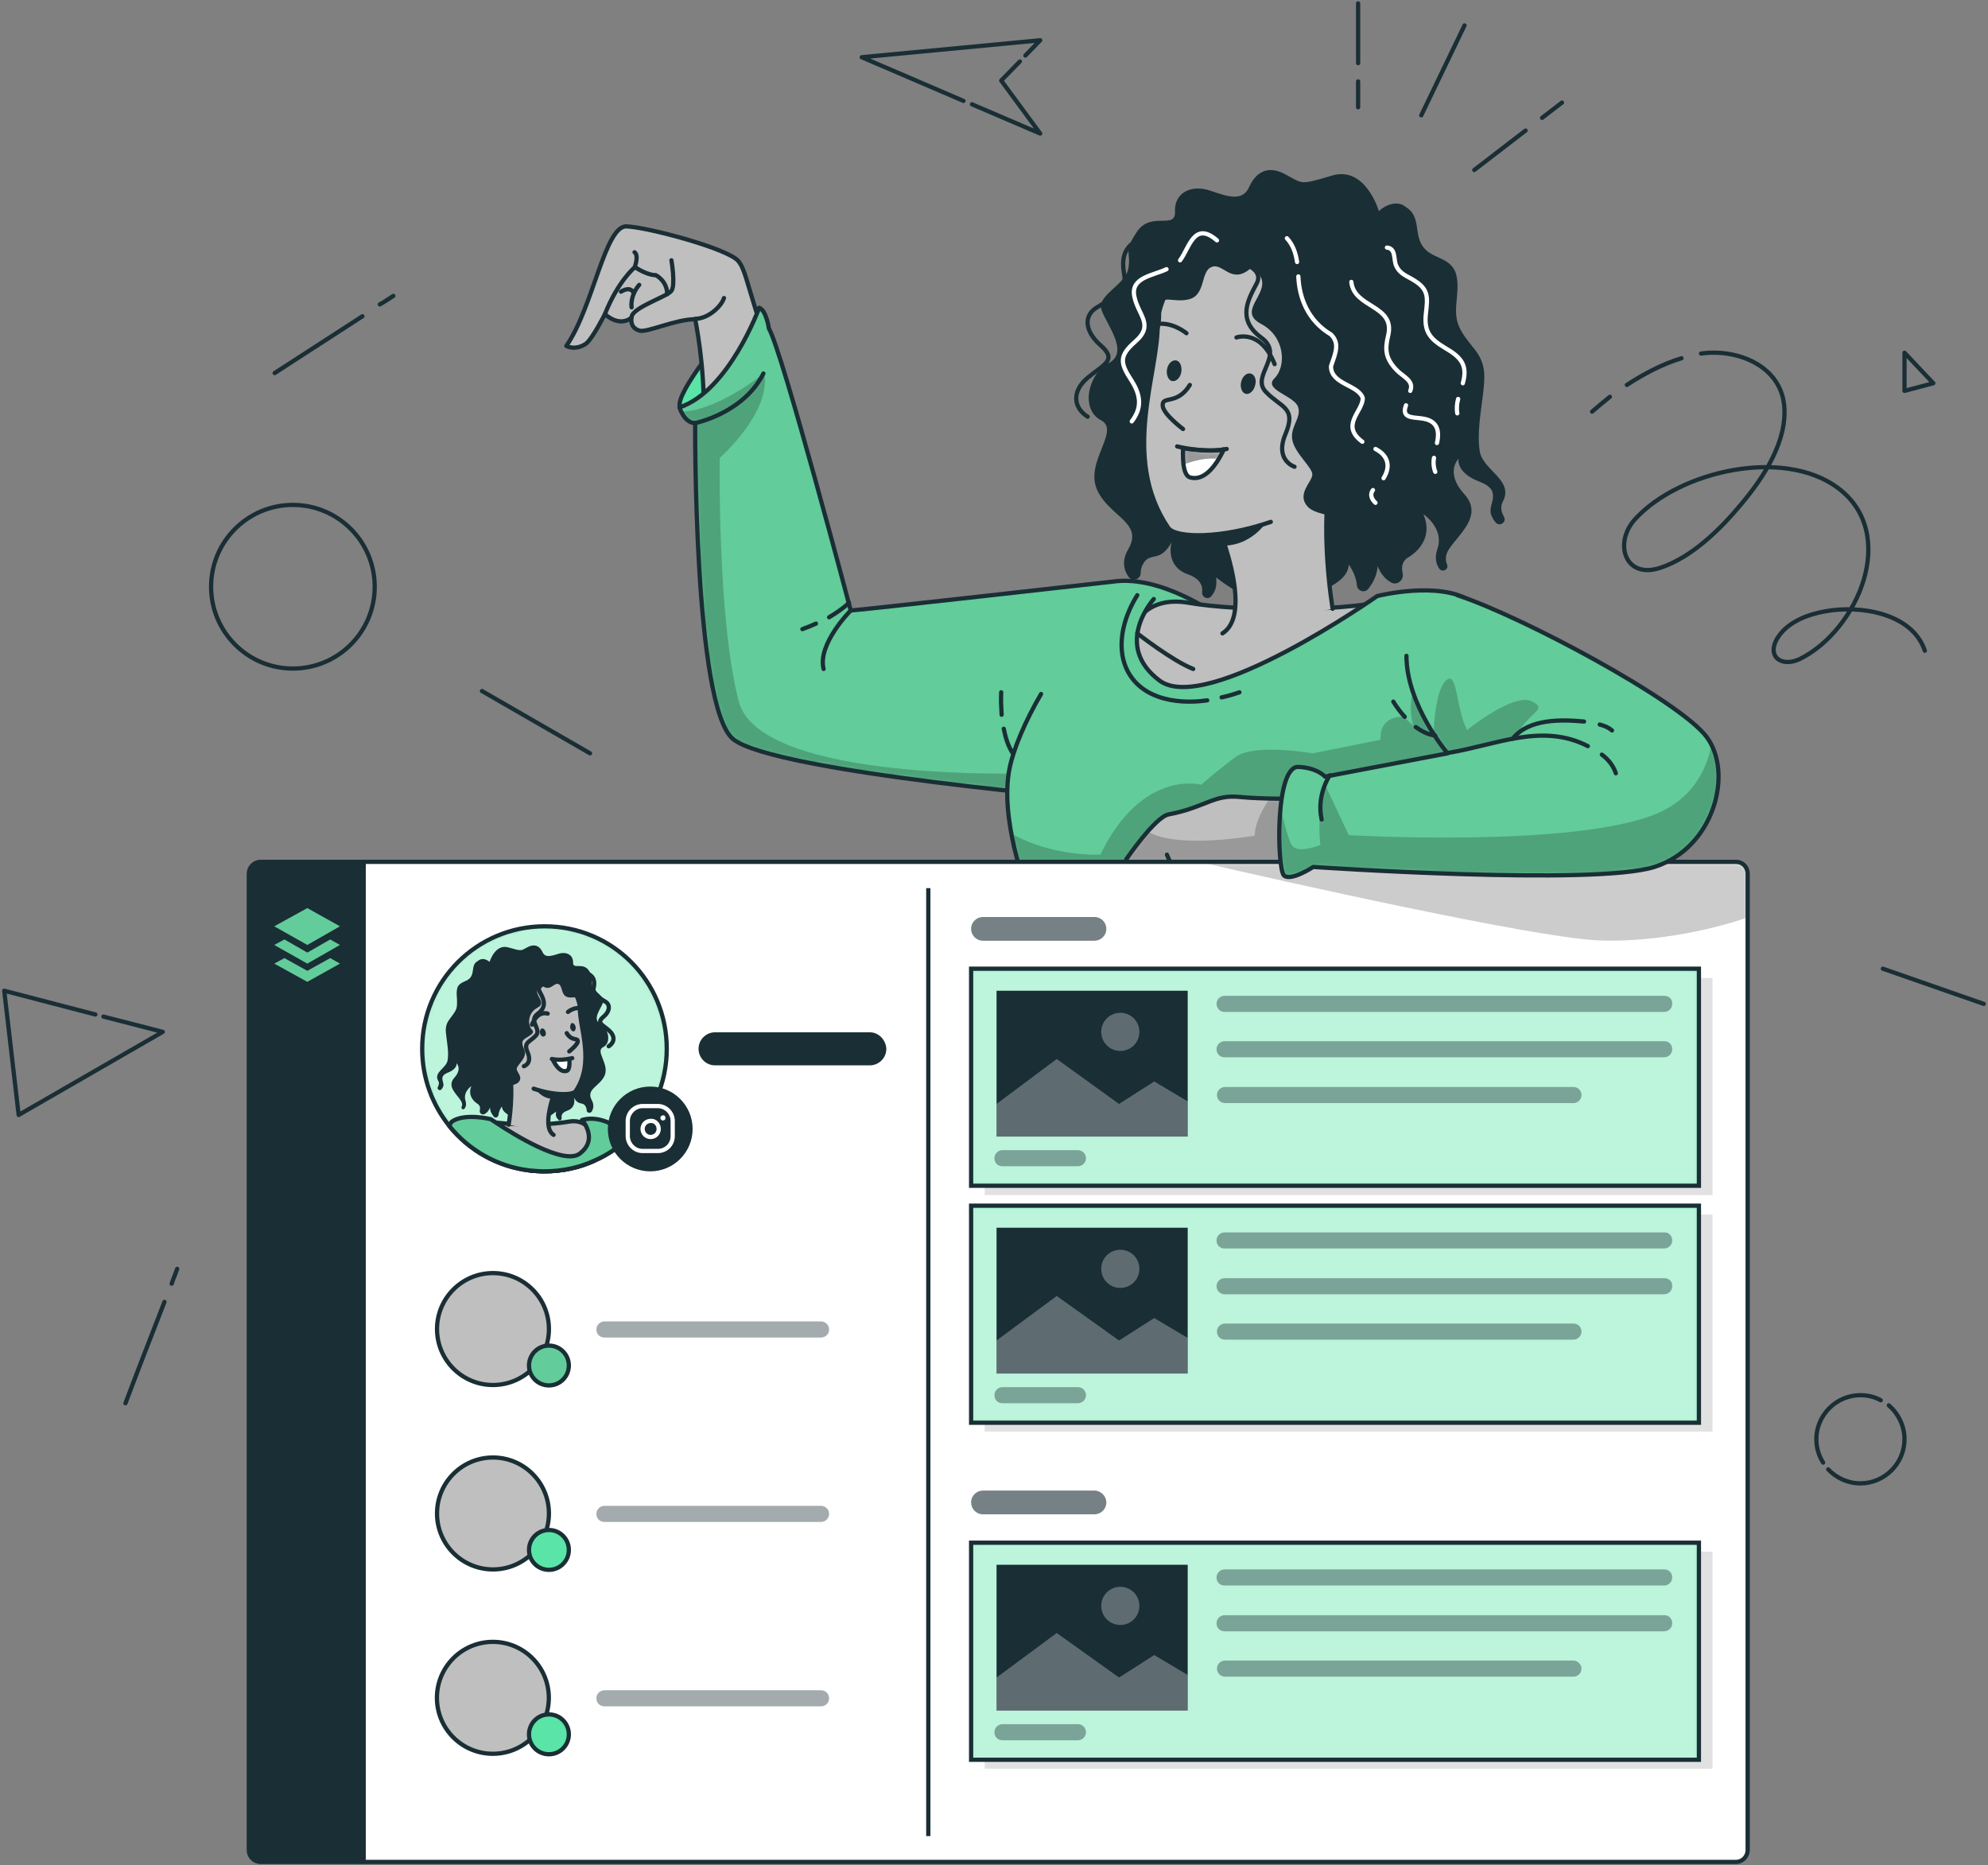 <svg width="469" height="440" viewBox="0 0 469 440" fill="none" xmlns="http://www.w3.org/2000/svg">
<rect x="0" y="0" width="469" height="440" fill="#808080" stroke="none"/>
<path d="M69.1 157.7C79.759 157.7 88.4 149.059 88.4 138.4C88.4 127.741 79.759 119.1 69.1 119.1C58.441 119.1 49.8 127.741 49.8 138.4C49.8 149.059 58.441 157.7 69.1 157.7Z" stroke="#1A2E35" stroke-miterlimit="10" stroke-linecap="round" stroke-linejoin="round"/>
<path d="M401.3 83.4C409.6 82.2 419.9 86.1 420.9 95.5C421.8 104 416 112.7 410.8 118.9C405.9 124.8 399.2 131.4 391.8 133.9C383.3 136.8 380.6 128 385.8 122.4C396.2 111.1 420.7 105.5 433.6 115.1C448.1 125.9 438.3 148.6 424.7 155.4C420.3 157.6 416.4 154.8 419.6 150.1C422 146.6 426.6 144.9 430.6 144.2C438.6 142.7 451.1 144.5 454.1 153.5M383.8 90.8C387.8 88.2 392.1 85.9 396.7 84.5M375.6 97.1C377 95.9 378.4 94.7 379.8 93.6M241.9 13.1L245.4 9.5L203.3 13.5L227.3 23.8M229.3 24.6L245.4 31.5L236.2 19L240.6 14.5M320.4 14.9V0.8M320.4 25.3V19.2M335.3 27.2L345.5 6M363.8 27.8C365.4 26.6 366.9 25.4 368.5 24.2M347.8 40.1C351.8 37 355.9 33.9 359.9 30.8M22.5 239.3L1 233.7L4.4 263L38.4 243.4L24.4 239.8M444.2 228.5L468 236.8M431.3 346.6C433.2 348.6 435.9 349.9 438.9 349.9C444.6 349.9 449.3 345.2 449.3 339.5C449.3 336.3 447.8 333.4 445.6 331.5M443.7 330.3C442.3 329.5 440.6 329.1 438.9 329.1C433.2 329.1 428.5 333.8 428.5 339.5C428.5 341.5 429.1 343.4 430.1 345M38.8 307.1C35.7 315.1 32.6 323 29.6 331M41.8 299.3C41.4 300.5 40.9 301.6 40.5 302.8M113.7 163L139.2 177.7M85.5 74.6C78.6 79.1 71.7 83.5 64.8 88M92.8 69.8C91.7 70.5 90.7 71.2 89.6 71.8M449.3 83.2V92.2L456.1 90.4L449.3 83.2Z" stroke="#1A2E35" stroke-miterlimit="10" stroke-linecap="round" stroke-linejoin="round"/>
<path d="M160.4 96C159.2 92.6 172.1 77.4 172.1 77.4L179.1 84.8C179.1 84.9 162.7 102.7 160.4 96Z" fill="#5AE4A7" stroke="#1A2E35" stroke-miterlimit="10" stroke-linecap="round" stroke-linejoin="round"/>
<path d="M142.7 74.1C146.5 77.4 149 74.9 149 74.9C149 74.9 148.4 77.3 150.9 78C152.6 78.5 159.4 75.3 164 75.3C164 75.3 166.3 86.2 166 97.9C166 97.9 181.7 99.5 183.8 88.3C183.8 88.3 180.8 81.2 178.8 74.7C176 65.9 175.7 63.5 174.2 61.6C171.9 58.7 152.9 53.6 147.8 53.4C142.7 53.2 139.9 72.6 133.6 81.6C133.6 81.6 135.6 82.8 138.2 81.1C139.8 79.9 142.7 74.1 142.7 74.1Z" fill="#BFBFBF" stroke="#1A2E35" stroke-miterlimit="10" stroke-linecap="round" stroke-linejoin="round"/>
<path d="M142.7 74.1C145.8 66.3 149.7 63.1 149.7 63.1C149.7 63.1 150.8 60.3 149.7 59.5M149 74.8C149.2 72.5 157.4 70 158.4 68.6C159.4 67.2 158.4 61.4 158.4 61.4M164 75.2C167 75.2 170.1 72.4 170.8 70.3" stroke="#1A2E35" stroke-miterlimit="10" stroke-linecap="round" stroke-linejoin="round"/>
<path d="M149.8 63C149.8 63 152.5 64.9 154.7 64.9C154.7 64.9 157.4 66.2 157.4 69.4M150.8 67.2C150.8 67.2 148.7 69.4 149 72.5M146.5 68.8C146.5 68.8 148.4 67.5 149.3 68.8" stroke="#1A2E35" stroke-miterlimit="10" stroke-linecap="round" stroke-linejoin="round"/>
<path d="M287.1 145.1C287.1 145.1 273.9 135.5 262.5 137.2C262.5 137.2 202.1 144 200.7 144C200.7 144 184.5 82.7 181.4 77.5C181.4 77.5 180.8 73.2 179.1 72.6C179.1 72.6 172 92.2 160.3 96.1C160.3 96.1 161.4 99.8 164 99.8C164 99.8 163.6 166.4 172.9 174.3C182.3 182.2 261.2 188.8 261.2 188.8L287.1 145.1Z" fill="#62CC9A"/>
<mask id="mask0_280_153" style="mask-type:luminance" maskUnits="userSpaceOnUse" x="160" y="72" width="128" height="117">
<path d="M287.1 145.1C287.1 145.1 273.9 135.5 262.5 137.2C262.5 137.2 202.1 144 200.7 144C200.7 144 184.5 82.7 181.4 77.5C181.4 77.5 180.8 73.2 179.1 72.6C179.1 72.6 172 92.2 160.3 96.1C160.3 96.1 161.4 99.8 164 99.8C164 99.8 163.6 166.4 172.9 174.3C182.3 182.2 261.2 188.8 261.2 188.8L287.1 145.1V145.1Z" fill="white"/>
</mask>
<g mask="url(#mask0_280_153)">
<path opacity="0.2" d="M243.9 182.4L240 186.7C215.9 184.2 179.3 179.5 173.1 174.3C163.8 166.4 164.2 99.8 164.2 99.8C162.5 99.8 161.5 98.2 161 97.1C169.7 96.7 180.3 88 180.3 88C182 97.3 169.8 108 169.8 108C169.8 108 169.2 146.2 174.3 165.5C179.4 184.8 243.9 182.4 243.9 182.4Z" fill="black"/>
</g>
<path d="M287.1 145.1C287.1 145.1 273.9 135.5 262.5 137.2C262.5 137.2 202.1 144 200.7 144C200.7 144 184.5 82.7 181.4 77.5C181.4 77.5 180.8 73.2 179.1 72.6C179.1 72.6 172 92.2 160.3 96.1C160.3 96.1 161.4 99.8 164 99.8C164 99.8 163.6 166.4 172.9 174.3C182.3 182.2 261.2 188.8 261.2 188.8L287.1 145.1Z" stroke="#1A2E35" stroke-miterlimit="10" stroke-linecap="round" stroke-linejoin="round"/>
<path d="M267.2 148.5C267.2 148.5 269.6 140.3 280.5 142.2C291.3 144.1 318.3 144.8 331.9 140.6C331.9 140.6 297.1 185.7 276.6 177.6C256 169.5 267.2 148.5 267.2 148.5Z" fill="#BFBFBF" stroke="#1A2E35" stroke-miterlimit="10" stroke-linecap="round" stroke-linejoin="round"/>
<path d="M325.3 49.8C325.3 49.8 322.2 39.1 314.3 41.4C306.5 43.7 307.5 43.4 303.2 41.1C298.9 38.8 296.2 40.8 294.7 44.1C293.2 47.4 290.2 46.6 285.6 45C281 43.4 277 45.5 277.2 49.9C277.4 54.3 271.5 49.7 268.2 54.7C264.9 59.6 266.9 59.3 266.2 63.3C265.5 67.3 258.6 69.6 259.9 73.2C261.2 76.8 266.5 83.1 261.5 85.7C256.6 88.3 254.9 96.6 259.7 99.1C264.5 101.6 255.7 109 258.9 115.7C261.8 121.9 269.8 123.3 266.2 129.5C264.6 132.2 265.1 134.4 266.2 136C267.1 137.3 269.1 136.7 269.1 135.2C269.1 134.4 269.3 133.6 269.8 132.8C271.4 130.2 273.7 132.8 276.4 127.9C276.4 127.9 274.7 133.5 280.3 135.5C283.2 136.5 283.8 138.3 283.6 139.7C283.5 140.8 284.8 141.5 285.6 140.8C286.5 139.9 287.2 138.5 286.9 136.2C286.9 136.2 296.1 143.8 302.7 142.1C309.3 140.5 317.9 138.1 318.2 133.2C318.2 133.2 319.9 135.4 320.1 138C320.2 139.4 321.9 140 322.8 138.9C323.9 137.5 324.9 135.7 325 133.5C325 133.5 325.8 136.1 328.2 137.4C329.6 138.2 331.3 136.8 330.9 135.2C330.6 133.9 330.7 132.4 332.2 131.5C335.5 129.5 337.8 125.9 335.8 121.3C335.8 121.3 340.8 124.6 339.1 129.5C338.4 131.6 338.8 133.1 339.6 134.2C340.4 135.1 341.8 134.3 341.4 133.2C341 132.2 340.9 131 341.8 129.6C344.1 126 350.1 121.6 345.4 116.5C340.8 111.4 344.1 108.2 344.1 108.2C344.1 108.2 343.4 111.5 349 113.6C354.6 115.7 351.1 118.8 351.7 121.1C351.9 122 352.4 122.7 352.9 123.3C353.9 124.3 355.5 123.1 354.8 121.9C354.2 120.8 353.9 119.6 354.5 118.4C357.3 113.3 349.9 111 349.1 106.5C348.4 102.2 349.4 97 349.9 92.7C350.3 88.9 350.6 86.1 348.2 82.8C346.6 80.7 344.7 78.7 343.9 76.2C343.3 74.3 343.5 72.2 343.7 70.2C343.9 68.2 344 66.1 343.4 64.3C342 60.5 337.5 61.1 335.5 57.9C333.6 54.9 335.2 50.9 331.6 48.8C329.9 47.3 327.1 48.1 325.3 49.8Z" fill="#1A2E35"/>
<path d="M288.4 149.4C293.6 146.1 291.1 135.3 289 128.7C288 125.6 287.1 123.4 287.1 123.4H287.2L314.4 109.4C311 123.9 314.4 143.6 314.4 143.6" fill="#BFBFBF"/>
<path d="M288.4 149.4C293.6 146.1 291.1 135.3 289 128.7C288 125.6 287.1 123.4 287.1 123.4H287.2L314.4 109.4C311 123.9 314.4 143.6 314.4 143.6" stroke="#1A2E35" stroke-miterlimit="10" stroke-linecap="round" stroke-linejoin="round"/>
<path d="M298.6 123.4C298.6 123.4 295.2 128.5 289 128.7C288 125.6 287.1 123.4 287.1 123.4H298.6Z" fill="#1A2E35"/>
<path d="M311 117.7C319.4 112.4 326.5 104.4 328.2 92.8C331.5 71.7 331.2 52.4 295 54.8C279.1 55.8 273 71.5 273.1 76.4C273.4 87.8 264.3 107.9 275.6 124.5C277.3 127 288.2 127.1 299.8 123.1" fill="#BFBFBF"/>
<path d="M311 117.7C319.4 112.4 326.5 104.4 328.2 92.8C331.5 71.7 331.2 52.4 295 54.8C279.1 55.8 273 71.5 273.1 76.4C273.4 87.8 264.3 107.9 275.6 124.5C277.3 127 288.2 127.1 299.8 123.1" stroke="#1A2E35" stroke-miterlimit="10" stroke-linecap="round" stroke-linejoin="round"/>
<path d="M291.7 79.6C291.7 79.6 297.4 77.5 300.7 85.9M279.9 78.6C279.9 78.6 276.8 76 273.2 76.4M280.7 90.8C277.7 95.7 274.1 93.2 274.3 95.7C274.4 97.7 279.1 101.2 279.1 101.2" stroke="#1A2E35" stroke-miterlimit="10" stroke-linecap="round" stroke-linejoin="round"/>
<path d="M296.1 90.9C295.8 92.2 294.8 93.1 293.9 92.9C293 92.7 292.5 91.4 292.8 90.1C293.1 88.8 294.1 87.9 295 88.1C296 88.3 296.5 89.6 296.1 90.9ZM278.7 87.7C278.5 89 277.6 90 276.6 89.9C275.7 89.8 275.1 88.5 275.3 87.2C275.5 85.9 276.4 84.9 277.4 85C278.3 85.1 278.9 86.3 278.7 87.7Z" fill="#1A2E35"/>
<path d="M288.7 106C288.7 106 288.3 107 287.5 108.3C286.1 110.6 283.7 113.5 280.7 112.6C279.8 112.3 279.4 111 279.2 109.6C279 107.7 279.1 105.7 279.1 105.7C279.1 105.7 280.1 106 283.9 106.2C287.1 106.4 288.7 106 288.7 106Z" fill="white"/>
<mask id="mask1_280_153" style="mask-type:luminance" maskUnits="userSpaceOnUse" x="279" y="105" width="10" height="8">
<path d="M288.7 106C288.7 106 288.3 107 287.5 108.3C286.1 110.6 283.7 113.5 280.7 112.6C279.8 112.3 279.4 111 279.2 109.6C279 107.7 279.1 105.7 279.1 105.7C279.1 105.7 280.1 106 283.9 106.2C287.1 106.4 288.7 106 288.7 106V106Z" fill="white"/>
</mask>
<g mask="url(#mask1_280_153)">
<path opacity="0.4" d="M288.7 106C288.7 106 288.3 107 287.5 108.3C284.6 107.8 281.3 108.8 279.2 109.6C279 107.7 279.1 105.7 279.1 105.7L288.7 106Z" fill="black"/>
</g>
<path d="M288.7 106C288.7 106 288.3 107 287.5 108.3C286.1 110.6 283.7 113.5 280.7 112.6C279.8 112.3 279.4 111 279.2 109.6C279 107.7 279.1 105.7 279.1 105.7C279.1 105.7 280.1 106 283.9 106.2C287.1 106.4 288.7 106 288.7 106Z" stroke="#1A2E35" stroke-miterlimit="10" stroke-linecap="round" stroke-linejoin="round"/>
<path d="M294.8 63.5C294.8 63.5 295.7 61.5 297.5 65.5C299.3 69.5 291.8 73.4 297.5 76.4C303.2 79.4 303.5 86.4 300.7 89.2C297.9 91.9 305.2 93.3 306.2 95.9C307.2 98.5 304.2 100.7 304.9 103.9C305.6 107.1 309.7 110.3 309.6 112C309.5 113.7 305.9 116.5 308.4 119.4C310.9 122.3 317.8 120.5 318.4 126.4C318.4 126.4 339.2 103.3 339.5 81.8C339.8 60.3 324.3 51.4 308.5 50.1C292.7 48.8 268.3 56.4 266.3 83.9C266.3 83.9 267 82.2 269.9 81.8C272.8 81.4 274.2 77.5 273.9 73.2C273.6 68.9 276.5 71.6 280.5 70.6C284.5 69.6 283.2 64 285.8 63C288.4 61.8 290.4 67.1 294.8 63.5Z" fill="#1A2E35"/>
<path d="M280.5 54.2C280.3 56.8 272.3 54.5 268.1 56.8C264 59.1 265 63.1 265.3 65.4C265.6 67.7 261.9 70.7 258.8 72.5C255.7 74.3 255.7 78 259.7 81.5C263.7 85 260.3 86 256.6 89.1C252.9 92.2 253.1 96.1 256.6 98.3M291.7 61.7C291.7 61.7 298.4 63 296.5 66.8C294.5 70.6 291.7 75.3 297.5 79.6C303.3 83.8 295 88.6 298.6 92.4C302.2 96.2 305.9 96 303.3 102.3C300.6 108.6 305.4 110.1 305.4 110.1M277.7 105.3C277.7 105.3 284.3 107 289.4 105.9" stroke="#1A2E35" stroke-miterlimit="10" stroke-linecap="round" stroke-linejoin="round"/>
<path d="M323.9 115.6C323.1 116.6 323.6 117.8 324.5 118.6M324.5 105.9C327.4 107.4 328.2 109.9 326.4 112.8M306.3 65.2C306.5 70.3 308.6 75.7 314 78.9C316.1 81 315.1 83.2 314 86.4C314 90.7 320.4 90.7 321.5 93.9C321.5 97.1 316.1 100.3 321.4 104.2M303.6 56.2C305 57.7 305.7 59.7 306 61.8M338.3 108C338.1 109.1 338.2 110.3 338.6 111.3M331.7 95.6C330.5 98.7 333.4 98.4 335.4 98.7C338.7 99.1 339.8 101.1 339 104.5M318.8 66.5C319.4 72.7 329.2 71.9 327.5 79.1C326.7 82.4 326.8 84.5 329.5 87.3C330.9 88.8 333.7 89.8 332.7 92.2M344 94.1C343.7 95.2 343.6 96.4 343.8 97.5M327.2 58.4C329.4 58.6 328.7 61.3 329.4 62.7C330.3 64.7 332 65.1 333.7 66.2C337.1 68.3 336.8 70.3 336.4 73.9C335.9 78.1 337.3 79.9 340.8 82C344.4 84.1 346.4 85.9 345.1 90.4M275.2 63.5C272.1 65 266.7 65.4 267.6 69.9C268.5 74.4 272.4 76.6 267.8 80.6C263.9 84 264.3 85.7 266.9 89.7C269 93 269.6 96 267 99.4M287.1 56.7C281.7 52 280.6 58.5 278.4 61.4" stroke="white" stroke-miterlimit="10" stroke-linecap="round" stroke-linejoin="round"/>
<path d="M272.2 141.3C272.2 141.3 262.4 152.1 273.5 160.5C284.6 168.9 324.9 140.6 324.9 140.6C324.9 140.6 339.4 136.9 347 141.8C354.6 146.7 347.5 205.3 331.9 230.7C327.3 238.2 321.8 249.5 321.8 249.5C321.8 249.5 323.4 259.3 314.4 262.3C297.4 268 253.9 267.7 241.3 260.6C226.4 252.3 241.4 254.9 242.2 209.7C242.2 209.7 235.7 193 238.2 181.1C239.1 176.7 241.8 170.2 245.6 163.7" fill="#62CC9A"/>
<mask id="mask2_280_153" style="mask-type:luminance" maskUnits="userSpaceOnUse" x="234" y="139" width="117" height="128">
<path d="M272.2 141.3C272.2 141.3 262.4 152.1 273.5 160.5C284.6 168.9 324.9 140.6 324.9 140.6C324.9 140.6 339.4 136.9 347 141.8C354.6 146.7 347.5 205.3 331.9 230.7C327.3 238.2 321.8 249.5 321.8 249.5C321.8 249.5 323.4 259.3 314.4 262.3C297.4 268 253.9 267.7 241.3 260.6C226.4 252.3 241.4 254.9 242.2 209.7C242.2 209.7 235.7 193 238.2 181.1C239.1 176.7 241.8 170.2 245.6 163.7" fill="white"/>
</mask>
<g mask="url(#mask2_280_153)">
<path opacity="0.2" d="M331.9 230.7C327.3 238.2 321.8 249.5 321.8 249.5C321.8 249.5 323.4 259.3 314.4 262.3C297.4 268 253.9 267.7 241.2 260.6C226.3 252.3 241.3 254.9 242.1 209.7C242.1 209.7 239.8 203.8 238.4 196.5C248.2 202.2 259.6 201.6 259.6 201.6C269.4 181.3 283.4 185.1 283.4 185.1C283.4 185.1 287.2 181.7 291.6 178.5C296 175.3 309.7 177.7 309.7 177.7L325.7 174.5C325.4 168.5 331.2 169.1 331.2 169.1L333.4 171.2C332.1 166.3 333.4 163.3 333.4 163.3L347.5 181C344.8 198.8 339.3 218.6 331.9 230.7Z" fill="black"/>
</g>
<path d="M272.2 141.3C272.2 141.3 262.4 152.1 273.5 160.5C284.6 168.9 324.9 140.6 324.9 140.6C324.9 140.6 339.4 136.9 347 141.8C354.6 146.7 347.5 205.3 331.9 230.7C327.3 238.2 321.8 249.5 321.8 249.5C321.8 249.5 323.4 259.3 314.4 262.3C297.4 268 253.9 267.7 241.3 260.6C226.4 252.3 241.4 254.9 242.2 209.7C242.2 209.7 235.7 193 238.2 181.1C239.1 176.7 241.8 170.2 245.6 163.7M236.8 171.9C237.2 173.9 237.8 176 239 177.8M236.2 163.3C236.1 165.1 236.2 166.8 236.3 168.6M200.7 144C200.7 144 192.8 151.9 194.3 157.8M195.6 145.6C197.3 144.6 198.9 143.5 200.3 142.2M189.3 148.4C190.4 148 191.4 147.6 192.5 147.1M164 99.8C164 99.8 175.4 97.5 180.1 88.1" stroke="#1A2E35" stroke-miterlimit="10" stroke-linecap="round" stroke-linejoin="round"/>
<path d="M288.2 164.5C289.6 164.2 291 163.8 292.4 163.3M268.3 140.4C265.4 145 263.5 151.2 265.3 156.6C268.1 164.7 277.3 166.3 284.8 165.2" stroke="#1A2E35" stroke-miterlimit="10" stroke-linecap="round" stroke-linejoin="round"/>
<path d="M268.3 149.4C268.3 149.4 276.6 155.9 281.5 157.8" stroke="#1A2E35" stroke-miterlimit="10" stroke-linecap="round" stroke-linejoin="round"/>
<path d="M327.3 187.9C327.3 187.9 302.4 189 292.6 188C286.3 187.3 284.3 190.5 275.7 192.1C272.5 192.7 265.7 202.7 265.7 202.7L266.8 215.8C266.8 215.8 274.3 221.2 275.3 219.7C276.3 218.2 272.7 214.7 272.7 214.7L279.3 215.8C279.3 215.8 279.7 213.2 277.3 211.2L281.2 206.9C281.2 206.9 286.1 208.4 291.6 203.6L328.8 205L327.3 187.9Z" fill="#BFBFBF"/>
<mask id="mask3_280_153" style="mask-type:luminance" maskUnits="userSpaceOnUse" x="265" y="187" width="64" height="33">
<path d="M327.3 187.9C327.3 187.9 302.4 189 292.6 188C286.3 187.3 284.3 190.5 275.7 192.1C272.5 192.7 265.7 202.7 265.7 202.7L266.8 215.8C266.8 215.8 274.3 221.2 275.3 219.7C276.3 218.2 272.7 214.7 272.7 214.7L279.3 215.8C279.3 215.8 279.7 213.2 277.3 211.2L281.2 206.9C281.2 206.9 286.1 208.4 291.6 203.6L328.8 205L327.3 187.9V187.9Z" fill="white"/>
</mask>
<g mask="url(#mask3_280_153)">
<path opacity="0.2" d="M328.7 205L291.5 203.6C286.1 208.4 281.1 206.9 281.1 206.9L277.2 211.2C279.7 213.1 279.2 215.8 279.2 215.8L272.6 214.7C272.6 214.7 276.2 218.2 275.2 219.7C274.2 221.2 266.7 215.8 266.7 215.8L265.6 202.7C265.6 202.7 268 199.1 270.7 196.1C277.7 200.4 296 197.1 296 197.1C296.1 193.9 298 190.6 299.6 188.3C311 188.6 327.3 187.8 327.3 187.8L328.7 205Z" fill="black"/>
</g>
<path d="M327.3 187.9C327.3 187.9 302.4 189 292.6 188C286.3 187.3 284.3 190.5 275.7 192.1C272.5 192.7 265.7 202.7 265.7 202.7L266.8 215.8C266.8 215.8 274.3 221.2 275.3 219.7C276.3 218.2 272.7 214.7 272.7 214.7L279.3 215.8C279.3 215.8 279.7 213.2 277.3 211.2L281.2 206.9C281.2 206.9 286.1 208.4 291.6 203.6L328.8 205L327.3 187.9Z" stroke="#1A2E35" stroke-miterlimit="10" stroke-linecap="round" stroke-linejoin="round"/>
<path d="M281.1 206.9C281.1 206.9 277.1 206.6 275.3 201.6" stroke="#1A2E35" stroke-miterlimit="10" stroke-linecap="round" stroke-linejoin="round"/>
<path d="M279.7 206.5C279.7 206.5 273.1 211.9 269.4 208.2" stroke="#1A2E35" stroke-miterlimit="10" stroke-linecap="round" stroke-linejoin="round"/>
<path d="M272.2 209.5C272.2 209.5 273.2 213.1 272.6 214.8M277.2 211.2C277.2 211.2 275.2 211.9 273.9 211.7" stroke="#1A2E35" stroke-miterlimit="10" stroke-linecap="round" stroke-linejoin="round"/>
<path d="M412.3 206.1V436.4C412.3 437.9 411.1 439.2 409.5 439.2H61.5C60 439.2 58.7 438 58.7 436.4V206.1C58.7 204.6 59.9 203.3 61.5 203.3H409.6C411.1 203.3 412.3 204.5 412.3 206.1Z" fill="white"/>
<mask id="mask4_280_153" style="mask-type:luminance" maskUnits="userSpaceOnUse" x="58" y="203" width="355" height="237">
<path d="M412.3 206.1V436.4C412.3 437.9 411.1 439.2 409.5 439.2H61.5C60 439.2 58.7 438 58.7 436.4V206.1C58.7 204.6 59.9 203.3 61.5 203.3H409.6C411.1 203.3 412.3 204.5 412.3 206.1V206.1Z" fill="white"/>
</mask>
<g mask="url(#mask4_280_153)">
<path opacity="0.2" d="M412.3 206.1V216.4C402.6 219.8 388.3 222.4 376.7 221.8C361.2 221 303.1 208 282.5 203.2H409.5C411.1 203.3 412.3 204.5 412.3 206.1Z" fill="black"/>
</g>
<path d="M412.3 206.1V436.4C412.3 437.9 411.1 439.2 409.5 439.2H61.5C60 439.2 58.7 438 58.7 436.4V206.1C58.7 204.6 59.9 203.3 61.5 203.3H409.6C411.1 203.3 412.3 204.5 412.3 206.1Z" stroke="#1A2E35" stroke-miterlimit="10"/>
<path d="M86.3 203.3V439.1H61.5C60 439.1 58.7 437.9 58.7 436.3V206.1C58.7 204.6 59.9 203.3 61.5 203.3H86.3Z" fill="#1A2E35"/>
<path d="M72.5 214.2L64.7 218.5L72.5 222.9L80.2 218.5L72.5 214.2Z" fill="#62CC9A"/>
<path d="M72.5 224.7L67.1 221.6L64.7 222.9L72.5 227.3L80.2 222.9L77.9 221.6L72.5 224.7Z" fill="#62CC9A"/>
<path d="M72.5 229L67.1 226L64.7 227.3L72.5 231.6L80.2 227.3L77.9 226L72.5 229Z" fill="#62CC9A"/>
<path d="M157.3 247.4C157.3 255.6 153.9 263 148.4 268.3C146.1 270.5 143.4 272.4 140.4 273.7C136.8 275.4 132.7 276.3 128.4 276.3C127.2 276.3 126.1 276.2 125 276.1C117.3 275.2 110.6 271.3 106 265.6C102 260.6 99.6 254.3 99.6 247.4C99.6 231.4 112.5 218.5 128.5 218.5C144.5 218.5 157.3 231.4 157.3 247.4Z" fill="#5AE4A7"/>
<mask id="mask5_280_153" style="mask-type:luminance" maskUnits="userSpaceOnUse" x="99" y="218" width="59" height="59">
<path d="M157.3 247.4C157.3 255.6 153.9 263 148.4 268.3C146.1 270.5 143.4 272.4 140.4 273.7C136.8 275.4 132.7 276.3 128.4 276.3C127.2 276.3 126.1 276.2 125 276.1C117.3 275.2 110.6 271.3 106 265.6C102 260.6 99.6 254.3 99.6 247.4C99.6 231.4 112.5 218.5 128.5 218.5C144.5 218.5 157.3 231.4 157.3 247.4V247.4Z" fill="white"/>
</mask>
<g mask="url(#mask5_280_153)">
<path opacity="0.6" d="M157.3 247.4C157.3 255.6 153.9 263 148.4 268.3C146.1 270.5 143.4 272.4 140.4 273.7C136.8 275.4 132.7 276.3 128.4 276.3C127.2 276.3 126.1 276.2 125 276.1C117.3 275.2 110.6 271.3 106 265.6C102 260.6 99.6 254.3 99.6 247.4C99.6 231.4 112.5 218.5 128.5 218.5C144.5 218.5 157.3 231.4 157.3 247.4Z" fill="white"/>
</g>
<path d="M157.3 247.4C157.3 255.6 153.9 263 148.4 268.3C146.1 270.5 143.4 272.4 140.4 273.7C136.8 275.4 132.7 276.3 128.4 276.3C127.2 276.3 126.1 276.2 125 276.1C117.3 275.2 110.6 271.3 106 265.6C102 260.6 99.6 254.3 99.6 247.4C99.6 231.4 112.5 218.5 128.5 218.5C144.5 218.5 157.3 231.4 157.3 247.4Z" stroke="#1A2E35" stroke-miterlimit="10" stroke-linecap="round" stroke-linejoin="round"/>
<path d="M140.4 273.7C136.8 275.4 132.7 276.3 128.4 276.3C127.2 276.3 126.1 276.2 125 276.1C118.6 271.5 112.9 264 112.9 264C114.1 264.4 115.5 264.6 117 264.8C118 264.9 119 265 120.1 265.1C123.3 265.3 126.7 265.3 129.5 265.1C131.3 265 132.8 264.8 134 264.6C136.1 264.2 137.5 264.8 138.3 265.5C139.2 266.3 139.5 267.2 139.5 267.2C139.5 267.2 140.9 270.5 140.4 273.7Z" fill="#BFBFBF" stroke="#1A2E35" stroke-miterlimit="10" stroke-linecap="round" stroke-linejoin="round"/>
<path d="M115.5 226.9C115.5 226.9 116.8 222.5 120 223.5C123.2 224.4 122.8 224.3 124.5 223.4C126.3 222.5 127.4 223.3 128 224.6C128.6 225.9 129.8 225.6 131.7 225C133.6 224.4 135.2 225.2 135.2 227C135.1 228.8 137.5 226.9 138.9 228.9C140.2 230.9 139.4 230.8 139.7 232.4C140 234 142.8 235 142.3 236.4C141.8 237.9 139.6 240.4 141.6 241.5C143.6 242.6 144.3 246 142.3 247C140.3 248 143.9 251 142.6 253.8C141.4 256.3 138.2 256.9 139.6 259.5C140.2 260.6 140 261.5 139.6 262.2C139.2 262.7 138.4 262.5 138.4 261.9C138.4 261.6 138.3 261.2 138.1 260.9C137.4 259.8 136.5 260.9 135.4 258.9C135.4 258.9 136.1 261.2 133.8 262C132.6 262.4 132.4 263.1 132.5 263.7C132.6 264.2 132 264.5 131.7 264.1C131.3 263.7 131 263.2 131.2 262.2C131.2 262.2 127.4 265.3 124.7 264.6C122 263.9 118.5 263 118.4 261C118.4 261 117.7 261.9 117.6 263C117.5 263.6 116.8 263.8 116.5 263.4C116 262.8 115.6 262.1 115.6 261.2C115.6 261.2 115.3 262.3 114.3 262.8C113.7 263.1 113 262.5 113.2 261.9C113.3 261.4 113.3 260.8 112.7 260.4C111.4 259.6 110.4 258.1 111.2 256.2C111.2 256.2 109.2 257.5 109.8 259.6C110.1 260.5 109.9 261.1 109.6 261.5C109.3 261.9 108.7 261.5 108.9 261.1C109.1 260.7 109.1 260.2 108.7 259.6C107.8 258.1 105.3 256.3 107.2 254.2C109.1 252.1 107.7 250.8 107.7 250.8C107.7 250.8 108 252.1 105.7 253C103.4 253.9 104.8 255.1 104.6 256.1C104.5 256.5 104.3 256.8 104.1 257C103.7 257.4 103 256.9 103.3 256.4C103.5 256 103.7 255.4 103.4 255C102.2 252.9 105.3 252 105.6 250.1C105.9 248.3 105.5 246.2 105.3 244.5C105.1 243 105 241.8 106 240.5C106.6 239.6 107.4 238.8 107.7 237.8C107.9 237 107.8 236.2 107.8 235.4C107.7 234.6 107.7 233.7 107.9 233C108.5 231.4 110.3 231.7 111.1 230.4C111.9 229.2 111.2 227.5 112.7 226.7C113.6 225.9 114.7 226.2 115.5 226.9Z" fill="#1A2E35"/>
<path d="M130.6 267.7C128.5 266.4 129.5 261.9 130.3 259.2C130.7 257.9 131.1 257 131.1 257L120 251.3C121.4 257.2 120 265.3 120 265.3" fill="#BFBFBF"/>
<path d="M130.6 267.7C128.5 266.4 129.5 261.9 130.3 259.2C130.7 257.9 131.1 257 131.1 257L120 251.3C121.4 257.2 120 265.3 120 265.3" stroke="#1A2E35" stroke-miterlimit="10" stroke-linecap="round" stroke-linejoin="round"/>
<path d="M126.4 257C126.4 257 127.8 259.1 130.3 259.2C130.7 257.9 131.1 257 131.1 257H126.4Z" fill="#1A2E35"/>
<path d="M121.3 254.7C117.9 252.5 115 249.3 114.2 244.5C112.9 235.9 113 228 127.8 228.9C134.3 229.3 136.8 235.7 136.8 237.7C136.7 242.4 140.4 250.6 135.8 257.4C135.1 258.4 130.6 258.4 125.9 256.8" fill="#BFBFBF"/>
<path d="M121.3 254.7C117.9 252.5 115 249.3 114.2 244.5C112.9 235.9 113 228 127.8 228.9C134.3 229.3 136.8 235.7 136.8 237.7C136.7 242.4 140.4 250.6 135.8 257.4C135.1 258.4 130.6 258.4 125.9 256.8" stroke="#1A2E35" stroke-miterlimit="10" stroke-linecap="round" stroke-linejoin="round"/>
<path d="M129.2 239.1C129.2 239.1 126.9 238.2 125.5 241.7M134 238.7C134 238.7 135.3 237.6 136.8 237.8M133.7 243.7C134.9 245.7 136.4 244.7 136.3 245.7C136.2 246.5 134.3 248 134.3 248" stroke="#1A2E35" stroke-miterlimit="10" stroke-linecap="round" stroke-linejoin="round"/>
<path d="M127.4 243.7C127.5 244.2 127.9 244.6 128.3 244.5C128.7 244.4 128.9 243.9 128.7 243.4C128.6 242.9 128.2 242.5 127.8 242.6C127.5 242.7 127.3 243.2 127.4 243.7ZM134.5 242.4C134.6 242.9 135 243.3 135.3 243.3C135.7 243.2 135.9 242.7 135.8 242.2C135.7 241.7 135.3 241.3 135 241.3C134.7 241.3 134.5 241.8 134.5 242.4Z" fill="#1A2E35"/>
<path d="M130.4 249.9C130.4 249.9 131.8 253.2 133.7 252.6C134.6 252.3 134.3 249.8 134.3 249.8" fill="white"/>
<path d="M130.4 249.9C130.4 249.9 131.8 253.2 133.7 252.6C134.6 252.3 134.3 249.8 134.3 249.8" stroke="#1A2E35" stroke-miterlimit="10" stroke-linecap="round" stroke-linejoin="round"/>
<path d="M127.9 232.5C127.9 232.5 127.5 231.7 126.8 233.3C126.1 234.9 129.1 236.5 126.8 237.7C124.5 238.9 124.4 241.8 125.5 242.9C126.6 244 123.7 244.6 123.3 245.6C122.9 246.7 124.1 247.6 123.8 248.9C123.5 250.2 121.8 251.5 121.9 252.2C121.9 252.9 123.4 254 122.4 255.2C121.4 256.4 118.6 255.7 118.3 258.1C118.3 258.1 109.8 248.7 109.7 239.9C109.6 231.1 115.9 227.5 122.4 226.9C128.9 226.3 138.9 229.5 139.7 240.7C139.7 240.7 139.4 240 138.2 239.8C137 239.6 136.4 238 136.6 236.3C136.7 234.5 135.6 235.6 133.9 235.2C132.3 234.8 132.8 232.5 131.7 232.1C130.6 231.8 129.8 234 127.9 232.5Z" fill="#1A2E35"/>
<path d="M133.8 228.7C133.9 229.8 137.2 228.8 138.9 229.8C140.6 230.7 140.2 232.4 140 233.3C139.9 234.2 141.4 235.5 142.7 236.2C144 236.9 144 238.5 142.3 239.9C140.7 241.3 142.1 241.7 143.6 243C145.1 244.3 145.1 245.8 143.6 246.8M129.2 231.8C129.2 231.8 126.4 232.3 127.3 233.9C128.2 235.5 129.2 237.4 126.9 239.1C124.5 240.8 127.9 242.8 126.4 244.3C124.9 245.9 123.4 245.8 124.5 248.3C125.6 250.9 123.6 251.5 123.6 251.5M135 249.6C135 249.6 132.3 250.3 130.2 249.8" stroke="#1A2E35" stroke-miterlimit="10" stroke-linecap="round" stroke-linejoin="round"/>
<path d="M148.4 268.3C146.1 270.5 143.4 272.4 140.4 273.7C136.8 275.4 132.7 276.3 128.4 276.3C127.2 276.3 126.1 276.2 125 276.1C117.3 275.2 110.6 271.3 106 265.6C106.2 265.1 106.4 264.7 106.7 264.5C109.8 262.5 115.8 264 115.8 264C115.8 264 116.2 264.3 117 264.8C120.9 267.4 133 275 136.8 272.1C139.8 269.8 139 267.1 138.2 265.5C137.8 264.7 137.3 264.2 137.3 264.2C137.3 264.2 142.4 262.2 148.4 268.3Z" fill="#62CC9A" stroke="#1A2E35" stroke-miterlimit="10" stroke-linecap="round" stroke-linejoin="round"/>
<path d="M153.4 276.3C158.923 276.3 163.4 271.823 163.4 266.3C163.4 260.777 158.923 256.3 153.4 256.3C147.877 256.3 143.4 260.777 143.4 266.3C143.4 271.823 147.877 276.3 153.4 276.3Z" fill="#1A2E35"/>
<path d="M155.2 271.5H151.6C149.7 271.5 148.1 269.9 148.1 268V264.4C148.1 262.5 149.7 260.9 151.6 260.9H155.2C157.1 260.9 158.7 262.5 158.7 264.4V268C158.7 270 157.1 271.5 155.2 271.5Z" stroke="white" stroke-miterlimit="10"/>
<path d="M155.4 266.3C155.4 267.4 154.5 268.2 153.5 268.2C152.4 268.2 151.6 267.3 151.6 266.3C151.6 265.2 152.5 264.4 153.5 264.4C154.5 264.3 155.4 265.2 155.4 266.3Z" stroke="white" stroke-miterlimit="10"/>
<path d="M157 263.7C157 264.1 156.7 264.3 156.4 264.3C156 264.3 155.8 264 155.8 263.7C155.8 263.3 156.1 263.1 156.4 263.1C156.7 263 157 263.3 157 263.7Z" fill="white"/>
<path d="M205.2 243.5H168.7C166.6 243.5 164.8 245.2 164.8 247.4C164.8 249.5 166.5 251.3 168.7 251.3H205.2C207.3 251.3 209.1 249.6 209.1 247.4C209 245.3 207.3 243.5 205.2 243.5Z" fill="#1A2E35"/>
<path opacity="0.6" d="M258.2 216.3H231.9C230.4 216.3 229.1 217.5 229.1 219.1C229.1 220.6 230.3 221.9 231.9 221.9H258.2C259.7 221.9 261 220.7 261 219.1C261 217.5 259.7 216.3 258.2 216.3Z" fill="#1A2E35"/>
<path d="M219 209.5V433.1" stroke="#1A2E35" stroke-miterlimit="10"/>
<path d="M116.3 326.7C123.59 326.7 129.5 320.79 129.5 313.5C129.5 306.21 123.59 300.3 116.3 300.3C109.01 300.3 103.1 306.21 103.1 313.5C103.1 320.79 109.01 326.7 116.3 326.7Z" fill="#BFBFBF" stroke="#1A2E35" stroke-miterlimit="10"/>
<path d="M134.2 322.1C134.2 324.7 132.1 326.8 129.5 326.8C126.9 326.8 124.8 324.7 124.8 322.1C124.8 319.5 126.9 317.4 129.5 317.4C132.1 317.4 134.2 319.5 134.2 322.1Z" fill="#62CC9A" stroke="#1A2E35" stroke-miterlimit="10" stroke-linecap="round" stroke-linejoin="round"/>
<path d="M116.3 370.2C123.59 370.2 129.5 364.29 129.5 357C129.5 349.71 123.59 343.8 116.3 343.8C109.01 343.8 103.1 349.71 103.1 357C103.1 364.29 109.01 370.2 116.3 370.2Z" fill="#BFBFBF" stroke="#1A2E35" stroke-miterlimit="10"/>
<path d="M134.2 365.6C134.2 368.2 132.1 370.3 129.5 370.3C126.9 370.3 124.8 368.2 124.8 365.6C124.8 363 126.9 360.9 129.5 360.9C132.1 360.9 134.2 363 134.2 365.6Z" fill="#5AE4A7" stroke="#1A2E35" stroke-miterlimit="10" stroke-linecap="round" stroke-linejoin="round"/>
<path d="M125.61 409.82C130.765 404.665 130.765 396.308 125.61 391.153C120.455 385.998 112.097 385.998 106.942 391.153C101.787 396.308 101.788 404.666 106.943 409.821C112.098 414.976 120.455 414.975 125.61 409.82Z" fill="#BFBFBF" stroke="#1A2E35" stroke-miterlimit="10"/>
<path d="M134.2 409.1C134.2 411.7 132.1 413.8 129.5 413.8C126.9 413.8 124.8 411.7 124.8 409.1C124.8 406.5 126.9 404.4 129.5 404.4C132.1 404.4 134.2 406.5 134.2 409.1Z" fill="#5AE4A7" stroke="#1A2E35" stroke-miterlimit="10" stroke-linecap="round" stroke-linejoin="round"/>
<g opacity="0.3">
<path opacity="0.4" d="M232.3 230.7H404V281.9H232.3V230.7ZM232.3 366H404V417.2H232.3V366ZM232.3 286.5H404V337.7H232.3V286.5Z" fill="black"/>
</g>
<path d="M229.1 228.5H400.8V279.7H229.1V228.5Z" fill="#5AE4A7"/>
<mask id="mask6_280_153" style="mask-type:luminance" maskUnits="userSpaceOnUse" x="229" y="228" width="172" height="52">
<path d="M229.1 228.5H400.8V279.7H229.1V228.5Z" fill="white"/>
</mask>
<g mask="url(#mask6_280_153)">
<path opacity="0.6" d="M229.1 228.5H400.8V279.7H229.1V228.5Z" fill="white"/>
</g>
<path d="M229.1 228.5H400.8V279.7H229.1V228.5Z" stroke="#1A2E35" stroke-miterlimit="10"/>
<path d="M235.1 233.7H280.2V268.1H235.1V233.7Z" fill="#1A2E35"/>
<path opacity="0.3" d="M280.2 259.8V268.1H235.1V260.4L249.3 249.8L264 260.4L272.3 255.1L280.2 259.8ZM268.8 243.4C268.8 245.9 266.8 247.9 264.3 247.9C261.8 247.9 259.8 245.9 259.8 243.4C259.8 240.9 261.8 238.9 264.3 238.9C266.8 238.9 268.8 240.9 268.8 243.4Z" fill="white"/>
<path opacity="0.4" d="M254.3 271.3H236.5C235.5 271.3 234.6 272.1 234.6 273.2C234.6 274.3 235.4 275.1 236.5 275.1H254.3C255.3 275.1 256.2 274.3 256.2 273.2C256.2 272.1 255.3 271.3 254.3 271.3ZM392.7 234.9H288.9C287.9 234.9 287 235.7 287 236.8C287 237.8 287.8 238.7 288.9 238.7H392.6C393.6 238.7 394.5 237.9 394.5 236.8C394.6 235.7 393.7 234.9 392.7 234.9ZM392.7 245.6H288.9C287.9 245.6 287 246.4 287 247.5C287 248.6 287.8 249.4 288.9 249.4H392.6C393.6 249.4 394.5 248.6 394.5 247.5C394.5 246.4 393.7 245.6 392.7 245.6ZM371.2 256.4H289C288 256.4 287.1 257.2 287.1 258.3C287.1 259.3 287.9 260.2 289 260.2H371.2C372.2 260.2 373.1 259.4 373.1 258.3C373.1 257.2 372.2 256.4 371.2 256.4Z" fill="#1A2E35"/>
<path opacity="0.6" d="M258.2 351.6H231.9C230.4 351.6 229.1 352.8 229.1 354.4C229.1 355.9 230.3 357.2 231.9 357.2H258.2C259.7 357.2 261 356 261 354.4C261 352.9 259.7 351.6 258.2 351.6Z" fill="#1A2E35"/>
<path d="M229.1 363.9H400.8V415.1H229.1V363.9Z" fill="#5AE4A7"/>
<mask id="mask7_280_153" style="mask-type:luminance" maskUnits="userSpaceOnUse" x="229" y="363" width="172" height="53">
<path d="M229.1 363.9H400.8V415.1H229.1V363.9Z" fill="white"/>
</mask>
<g mask="url(#mask7_280_153)">
<path opacity="0.6" d="M229.1 363.9H400.8V415.1H229.1V363.9Z" fill="white"/>
</g>
<path d="M229.1 363.9H400.8V415.1H229.1V363.9Z" stroke="#1A2E35" stroke-miterlimit="10"/>
<path d="M235.1 369.1H280.2V403.5H235.1V369.1Z" fill="#1A2E35"/>
<path opacity="0.3" d="M280.2 395.1V403.5H235.1V395.7L249.3 385.2L264 395.7L272.3 390.4L280.2 395.1ZM268.8 378.8C268.8 381.3 266.8 383.3 264.3 383.3C261.8 383.3 259.8 381.3 259.8 378.8C259.8 376.3 261.8 374.3 264.3 374.3C266.8 374.3 268.8 376.3 268.8 378.8Z" fill="white"/>
<path opacity="0.4" d="M254.3 406.7H236.5C235.5 406.7 234.6 407.5 234.6 408.6C234.6 409.7 235.4 410.5 236.5 410.5H254.3C255.3 410.5 256.2 409.7 256.2 408.6C256.2 407.5 255.3 406.7 254.3 406.7ZM392.7 370.2H288.9C287.9 370.2 287 371 287 372.1C287 373.2 287.8 374 288.9 374H392.6C393.6 374 394.5 373.2 394.5 372.1C394.5 371 393.7 370.2 392.7 370.2ZM392.7 381H288.9C287.9 381 287 381.8 287 382.9C287 384 287.8 384.8 288.9 384.8H392.6C393.6 384.8 394.5 384 394.5 382.9C394.5 381.8 393.7 381 392.7 381ZM371.2 391.7H289C288 391.7 287.1 392.5 287.1 393.6C287.1 394.6 287.9 395.5 289 395.5H371.2C372.2 395.5 373.1 394.7 373.1 393.6C373.1 392.6 372.2 391.7 371.2 391.7Z" fill="#1A2E35"/>
<path d="M229.1 284.4H400.8V335.6H229.1V284.4Z" fill="#5AE4A7"/>
<mask id="mask8_280_153" style="mask-type:luminance" maskUnits="userSpaceOnUse" x="229" y="284" width="172" height="52">
<path d="M229.1 284.4H400.8V335.6H229.1V284.4Z" fill="white"/>
</mask>
<g mask="url(#mask8_280_153)">
<path opacity="0.6" d="M229.1 284.4H400.8V335.6H229.1V284.4Z" fill="white"/>
</g>
<path d="M229.1 284.4H400.8V335.6H229.1V284.4Z" stroke="#1A2E35" stroke-miterlimit="10"/>
<path d="M235.1 289.6H280.2V324H235.1V289.6Z" fill="#1A2E35"/>
<path opacity="0.3" d="M280.2 315.6V324H235.1V316.2L249.3 305.7L264 316.2L272.3 310.9L280.2 315.6ZM268.8 299.3C268.8 301.8 266.8 303.8 264.3 303.8C261.8 303.8 259.8 301.8 259.8 299.3C259.8 296.8 261.8 294.8 264.3 294.8C266.8 294.8 268.8 296.8 268.8 299.3Z" fill="white"/>
<path opacity="0.4" d="M254.3 327.2H236.5C235.5 327.2 234.6 328 234.6 329.1C234.6 330.2 235.4 331 236.5 331H254.3C255.3 331 256.2 330.2 256.2 329.1C256.2 328 255.3 327.2 254.3 327.2ZM392.7 290.7H288.9C287.9 290.7 287 291.5 287 292.6C287 293.7 287.8 294.5 288.9 294.5H392.6C393.6 294.5 394.5 293.7 394.5 292.6C394.5 291.5 393.7 290.7 392.7 290.7ZM392.7 301.5H288.9C287.9 301.5 287 302.3 287 303.4C287 304.4 287.8 305.3 288.9 305.3H392.6C393.6 305.3 394.5 304.5 394.5 303.4C394.6 302.3 393.7 301.5 392.7 301.5ZM371.2 312.2H289C288 312.2 287.1 313 287.1 314.1C287.1 315.2 287.9 316 289 316H371.2C372.2 316 373.1 315.2 373.1 314.1C373.1 313 372.2 312.2 371.2 312.2ZM193.7 311.7H142.6C141.6 311.7 140.7 312.5 140.7 313.6C140.7 314.7 141.5 315.5 142.6 315.5H193.7C194.7 315.5 195.6 314.7 195.6 313.6C195.6 312.5 194.7 311.7 193.7 311.7ZM193.7 398.7H142.6C141.6 398.7 140.7 399.5 140.7 400.6C140.7 401.7 141.5 402.5 142.6 402.5H193.7C194.7 402.5 195.6 401.7 195.6 400.6C195.6 399.5 194.7 398.7 193.7 398.7ZM193.7 355.2H142.6C141.6 355.2 140.7 356 140.7 357.1C140.7 358.2 141.5 359 142.6 359H193.7C194.7 359 195.6 358.2 195.6 357.1C195.6 356 194.7 355.2 193.7 355.2Z" fill="#1A2E35"/>
<path d="M343.8 140.4C359.1 145.4 396.2 165.3 402.6 173.8C409 182.3 404.4 200 390.3 204.5C376.1 209 309.8 204.5 309.8 204.5C309.8 204.5 304.5 208 302.9 206.5C301.3 205 300.7 180.7 306.3 180.9C310.8 181.1 312.6 183.2 312.6 183.2L341.5 177.7C341.5 177.7 331.8 166.3 331.8 154.7" fill="#62CC9A"/>
<mask id="mask9_280_153" style="mask-type:luminance" maskUnits="userSpaceOnUse" x="301" y="140" width="105" height="67">
<path d="M343.8 140.4C359.1 145.4 396.2 165.3 402.6 173.8C409 182.3 404.4 200 390.3 204.5C376.1 209 309.8 204.5 309.8 204.5C309.8 204.5 304.5 208 302.9 206.5C301.3 205 300.7 180.7 306.3 180.9C310.8 181.1 312.6 183.2 312.6 183.2L341.5 177.7C341.5 177.7 331.8 166.3 331.8 154.7" fill="white"/>
</mask>
<g mask="url(#mask9_280_153)">
<path opacity="0.2" d="M390.3 204.4C376.1 208.9 309.8 204.4 309.8 204.4C309.8 204.4 304.5 207.9 302.9 206.4C302 205.6 301.4 197.4 302.1 190.5C302.9 194.1 304 198.1 304.7 199.3C306.1 201.6 311.5 199.3 311.5 199.3C310.6 191.7 312.6 185.1 312.6 185.1L318.2 197C318.2 197 371.4 200.1 390.9 191.9C399 188.5 402.5 182 403.8 175.6C408.3 184.6 403.5 200.2 390.3 204.4Z" fill="black"/>
</g>
<mask id="mask10_280_153" style="mask-type:luminance" maskUnits="userSpaceOnUse" x="301" y="140" width="105" height="67">
<path d="M343.8 140.4C359.1 145.4 396.2 165.3 402.6 173.8C409 182.3 404.4 200 390.3 204.5C376.1 209 309.8 204.5 309.8 204.5C309.8 204.5 304.5 208 302.9 206.5C301.3 205 300.7 180.7 306.3 180.9C310.8 181.1 312.6 183.2 312.6 183.2L341.5 177.7C341.5 177.7 331.8 166.3 331.8 154.7" fill="white"/>
</mask>
<g mask="url(#mask10_280_153)">
<path opacity="0.2" d="M357.4 174.3L341.5 177.5C341.3 177.2 339.9 175.5 338.2 172.9C338.4 168.7 339 163.1 340.8 160.9C343.9 157.2 343.3 166.8 346.1 172.2C346.1 172.2 357 163.4 361.3 165.4C365.7 167.5 360.1 167.9 357.4 174.3Z" fill="black"/>
</g>
<path d="M343.8 140.4C359.1 145.4 396.2 165.3 402.6 173.8C409 182.3 404.4 200 390.3 204.5C376.1 209 309.8 204.5 309.8 204.5C309.8 204.5 304.5 208 302.9 206.5C301.3 205 300.7 180.7 306.3 180.9C310.8 181.1 312.6 183.2 312.6 183.2L341.5 177.7C341.5 177.7 331.8 166.3 331.8 154.7" stroke="#1A2E35" stroke-miterlimit="10" stroke-linecap="round" stroke-linejoin="round"/>
<path d="M377.9 178C379.4 179.1 380.6 180.6 381.2 182.4M341.6 177.6C352.8 175.8 363.7 170.4 374.6 176M377.4 170.9C378.5 171.2 379.5 171.6 380.3 172.3" stroke="#1A2E35" stroke-miterlimit="10" stroke-linecap="round" stroke-linejoin="round"/>
<path d="M356.9 174.2C360.7 169.5 368.3 169.7 373.7 170.2M313.7 182.9C313.7 182.9 310.5 187.6 311.8 193.3M334 171.5C335.4 172.5 336.9 173.3 338.6 173.5M328.7 165.5C329.5 166.8 330.4 168 331.4 169.1" stroke="#1A2E35" stroke-miterlimit="10" stroke-linecap="round" stroke-linejoin="round"/>
</svg>
